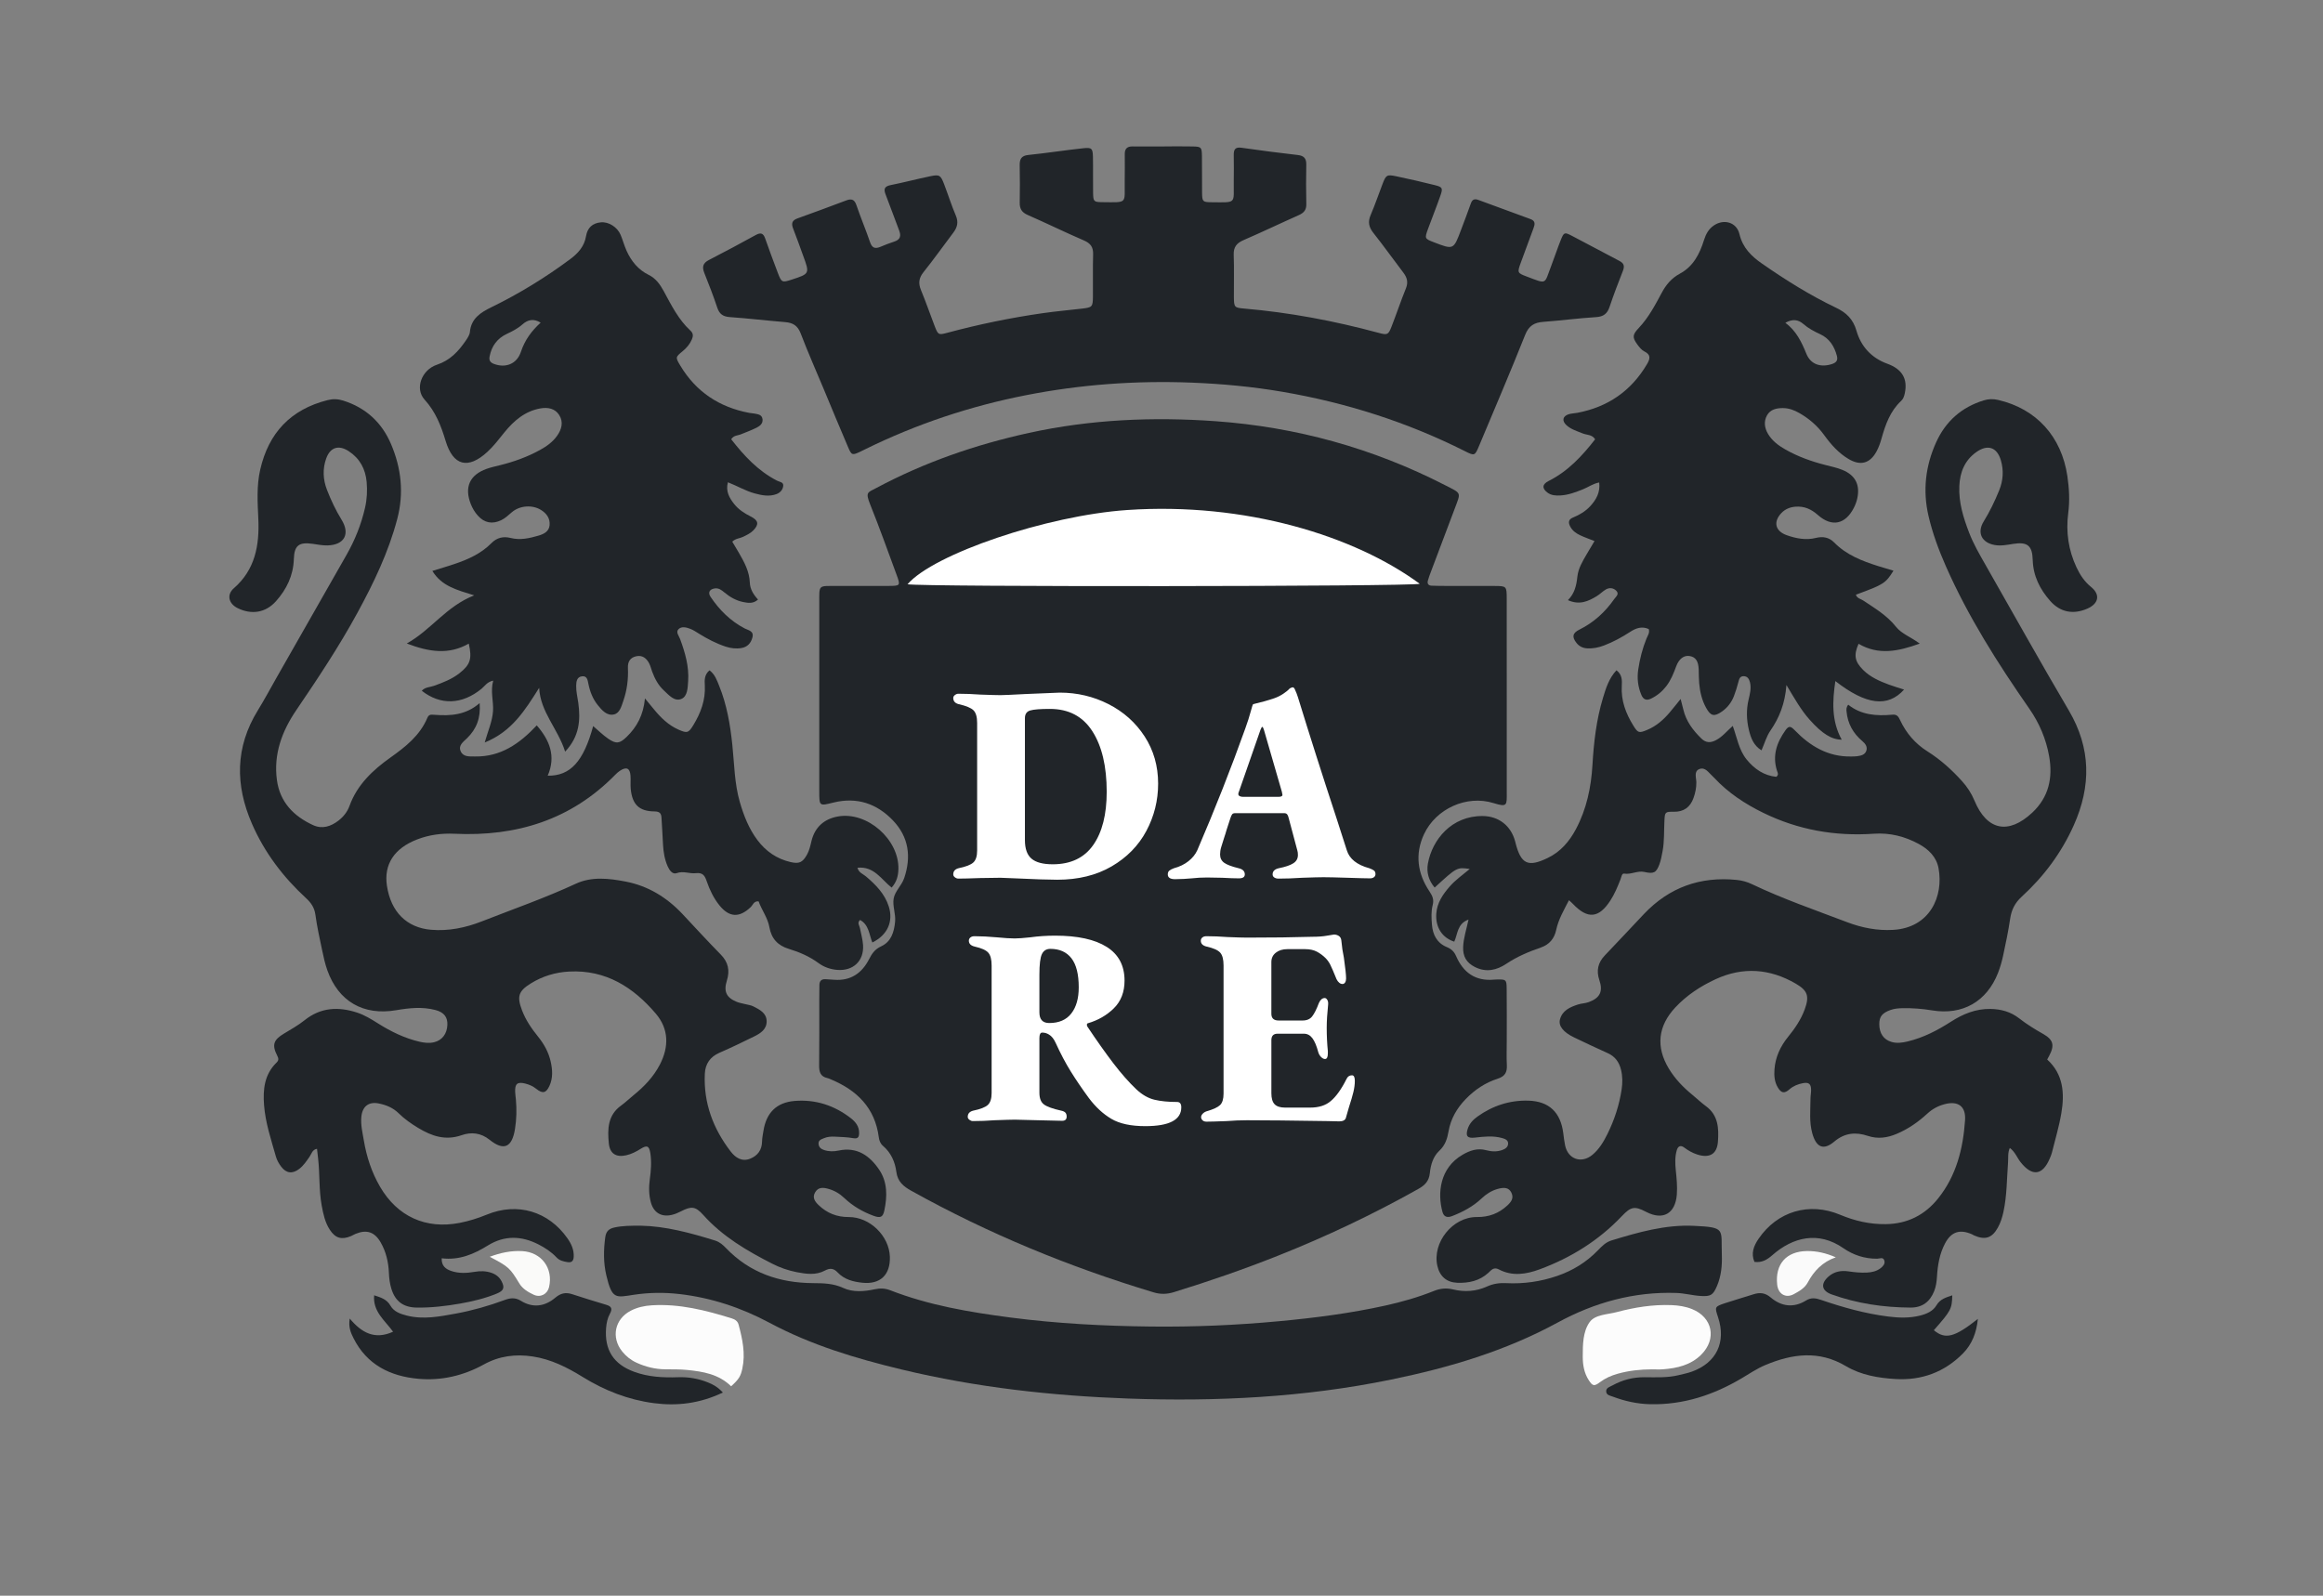 <?xml version="1.0" encoding="utf-8"?>
<!-- Generator: Adobe Illustrator 16.0.0, SVG Export Plug-In . SVG Version: 6.00 Build 0)  -->
<!DOCTYPE svg PUBLIC "-//W3C//DTD SVG 1.1//EN" "http://www.w3.org/Graphics/SVG/1.1/DTD/svg11.dtd">
<svg version="1.1" id="Layer_1" xmlns="http://www.w3.org/2000/svg" xmlns:xlink="http://www.w3.org/1999/xlink" x="0px" y="0px"
	 width="588.719px" height="404.488px" viewBox="0 0 588.719 404.488" enable-background="new 0 0 588.719 404.488"
	 xml:space="preserve">
<rect x="0" y="0" width="588.719" height="404.488" fill="#808080" stroke="none"/>
<g>
	<path fill-rule="evenodd" clip-rule="evenodd" fill="#212529" d="M207.626,176.501c0.001-7.83-0.006-15.659,0.004-23.489
		c0.007-4.968-0.372-4.447,4.631-4.476c4.28-0.025,8.561,0.008,12.841-0.01c3.101-0.013,3.144-0.047,2.108-2.864
		c-2.198-5.975-4.345-11.972-6.715-17.878c-1.235-3.079-0.542-2.944,1.504-4.039c12.236-6.543,25.207-11.031,38.741-14.001
		c15.633-3.432,31.469-4.107,47.339-2.971c20.416,1.463,39.852,6.831,58.111,16.197c4.302,2.206,4.071,1.702,2.453,6.037
		c-1.97,5.28-3.98,10.546-5.967,15.821c-0.294,0.781-0.599,1.562-0.815,2.366c-0.195,0.723,0.101,1.222,0.905,1.269
		c0.729,0.042,1.459,0.057,2.188,0.058c4.594,0.007,9.188-0.008,13.78,0.015c3.062,0.016,3.107,0.044,3.114,3.195
		c0.021,10.544,0.009,21.088,0.009,31.632c0,5.846-0.006,11.692,0.001,17.538c0.004,3.178,0.202,3.785-3.352,2.674
		c-6.819-2.131-14.612,1.437-17.616,7.88c-2.357,5.06-1.657,9.994,1.399,14.536c0.775,1.153,1.144,2.071,0.8,3.417
		c-0.417,1.626-0.324,3.326-0.191,4.988c0.203,2.562,1.278,4.653,3.764,5.678c1.146,0.472,1.86,1.137,2.357,2.285
		c1.804,4.166,4.88,6.399,9.581,5.969c0.312-0.028,0.625-0.048,0.938-0.049c2.132-0.009,2.269,0.058,2.297,2.303
		c0.054,4.384,0.02,8.769,0.021,13.153c0.001,2.088-0.084,4.18,0.025,6.262c0.095,1.817-0.482,2.855-2.336,3.446
		c-3.118,0.996-5.797,2.79-8.099,5.169c-2.244,2.321-3.789,4.991-4.34,8.163c-0.329,1.892-0.854,3.544-2.347,4.931
		c-1.584,1.472-2.186,3.604-2.398,5.669c-0.21,2.055-1.28,3.088-2.946,4.023c-11.484,6.449-23.357,12.069-35.595,16.932
		c-8.638,3.433-17.411,6.466-26.293,9.202c-1.768,0.545-3.379,0.604-5.177,0.063c-21.366-6.434-41.881-14.873-61.39-25.738
		c-2.02-1.125-3.481-2.311-3.807-4.838c-0.321-2.489-1.349-4.823-3.369-6.548c-0.664-0.566-0.96-1.314-1.073-2.188
		c-0.959-7.424-5.51-11.895-12.114-14.661c-0.289-0.121-0.574-0.273-0.876-0.335c-1.813-0.369-2.154-1.577-2.131-3.243
		c0.074-5.532,0.03-11.065,0.035-16.599c0.001-1.252,0.017-2.505,0.032-3.757c0.013-1.026,0.525-1.533,1.563-1.472
		c0.729,0.043,1.458,0.086,2.187,0.142c4.157,0.319,7.018-1.655,8.835-5.207c0.736-1.439,1.483-2.541,3.075-3.271
		c2.53-1.16,3.276-3.623,3.524-6.231c0.19-1.995-0.688-4.006-0.363-5.883c0.323-1.863,2.032-3.281,2.678-5.202
		c1.827-5.431,1.132-10.391-2.822-14.555c-4.097-4.314-9.184-6.039-15.107-4.572c-3.598,0.891-3.599,0.938-3.604-2.821
		C207.618,192.578,207.624,184.54,207.626,176.501z"/>
	<path fill-rule="evenodd" clip-rule="evenodd" fill="#212529" d="M121.556,178.226c0.309,3.794-0.812,6.584-3.184,8.893
		c-0.974,0.948-2.319,1.837-1.592,3.377c0.678,1.437,2.275,1.24,3.616,1.262c6.472,0.104,11.24-3.2,15.636-7.881
		c3.24,3.727,4.924,7.776,2.775,12.752c5.739,0.086,9.079-3.595,11.518-12.576c1.301,1.106,2.47,2.274,3.808,3.195
		c2.023,1.392,2.907,1.249,4.658-0.437c2.616-2.52,4.265-5.563,4.661-9.769c1.01,1.225,1.642,1.991,2.272,2.758
		c1.739,2.117,3.664,4.014,6.214,5.143c2.189,0.969,2.557,0.875,3.781-1.142c1.873-3.087,3.109-6.366,2.902-10.067
		c-0.075-1.328-0.142-2.691,1.188-3.816c1.39,1.029,1.887,2.543,2.452,3.938c1.937,4.781,2.797,9.818,3.332,14.919
		c0.51,4.872,0.525,9.804,1.911,14.565c0.998,3.431,2.281,6.713,4.445,9.601c2.148,2.866,4.927,4.779,8.429,5.586
		c2.151,0.496,3.017,0.091,4.115-1.838c0.629-1.104,0.875-2.332,1.175-3.55c0.872-3.528,3.257-5.572,6.719-6.182
		c7.394-1.302,15.488,5.837,15.299,13.344c-0.043,1.714-0.438,3.274-1.721,4.691c-2.604-2.045-4.427-5.471-8.658-5.028
		c0.333,1.269,1.426,1.573,2.15,2.19c2.492,2.122,4.764,4.4,5.788,7.622c1.206,3.793-0.32,7.258-4.163,9.128
		c-0.818-2.004-0.866-4.516-3.126-5.71c-0.786,0.767-0.141,1.403-0.021,2.048c0.267,1.434,0.695,2.854,0.792,4.298
		c0.271,4.051-2.512,6.657-6.596,6.309c-1.705-0.146-3.311-0.709-4.657-1.7c-2.311-1.701-4.871-2.81-7.577-3.629
		c-2.771-0.839-4.394-2.596-4.905-5.485c-0.423-2.395-1.951-4.351-2.737-6.551c-1.227-0.118-1.435,0.911-1.987,1.441
		c-2.878,2.766-5.458,2.658-7.962-0.459c-1.452-1.808-2.445-3.888-3.196-6.067c-0.475-1.379-0.935-2.281-2.806-2.062
		c-1.545,0.182-3.105-0.629-4.815-0.009c-1.063,0.385-1.845-0.744-2.286-1.744c-0.768-1.741-1.068-3.592-1.173-5.479
		c-0.126-2.29-0.233-4.582-0.389-6.87c-0.072-1.057-0.459-1.543-1.766-1.555c-3.89-0.034-5.619-1.737-6.022-5.627
		c-0.118-1.136,0.022-2.297-0.062-3.438c-0.141-1.919-1.04-2.323-2.681-1.237c-0.431,0.285-0.825,0.641-1.188,1.012
		c-11.193,11.439-25.046,15.688-40.692,14.954c-3.301-0.155-6.449,0.255-9.508,1.437c-5.823,2.25-8.473,6.326-7.662,11.738
		c0.994,6.628,5.004,10.634,11.176,11.163c4.471,0.383,8.769-0.52,12.872-2.126c7.963-3.119,16.042-5.938,23.818-9.545
		c4.031-1.871,8.402-1.365,12.624-0.551c5.716,1.102,10.469,4.026,14.438,8.257c3.215,3.426,6.383,6.897,9.677,10.245
		c1.911,1.942,2.34,4.063,1.55,6.587c-0.868,2.773-0.139,4.33,2.5,5.403c0.668,0.271,1.403,0.382,2.106,0.567
		c0.701,0.186,1.459,0.258,2.09,0.579c1.585,0.808,3.334,1.656,3.383,3.73c0.049,2.055-1.528,3.096-3.161,3.895
		c-2.905,1.422-5.813,2.847-8.781,4.127c-2.396,1.035-3.611,2.853-3.727,5.32c-0.348,7.407,2.104,13.943,6.576,19.745
		c1.188,1.541,2.832,2.636,4.922,1.795c1.889-0.759,2.966-2.199,3.005-4.344c0.017-0.933,0.216-1.864,0.367-2.791
		c0.733-4.504,3.291-7.119,7.878-7.5c5.302-0.44,10.114,1.129,14.313,4.416c1.173,0.919,2.063,2.079,2.04,3.703
		c-0.014,0.986-0.243,1.534-1.479,1.316c-1.533-0.27-3.11-0.309-4.671-0.385c-0.938-0.046-1.89,0.014-2.77,0.394
		c-0.65,0.28-1.448,0.486-1.359,1.458c0.076,0.831,0.609,1.271,1.363,1.526c1.224,0.415,2.453,0.417,3.706,0.148
		c4.667-0.999,7.887,1.277,10.305,4.867c2.111,3.135,2.047,6.733,1.305,10.284c-0.368,1.761-1.003,2.018-2.713,1.396
		c-2.775-1.009-5.299-2.483-7.445-4.52c-1.171-1.111-2.484-1.89-4.019-2.317c-1.262-0.353-2.525-0.512-3.34,0.827
		c-0.825,1.354-0.107,2.368,0.859,3.295c2.137,2.048,4.644,3.038,7.64,3.022c5.332-0.029,10.241,4.785,10.412,10.063
		c0.147,4.596-2.438,7.074-7.003,6.584c-2.301-0.247-4.537-0.812-6.221-2.595c-0.984-1.041-1.903-1.212-3.285-0.468
		c-2.214,1.192-4.68,0.854-7.054,0.396c-2.158-0.418-4.242-1.133-6.2-2.13c-6.436-3.279-12.625-6.902-17.527-12.376
		c-1.989-2.222-3.023-2.283-5.699-0.901c-0.733,0.379-1.521,0.706-2.323,0.887c-2.6,0.587-4.534-0.564-5.25-3.147
		c-0.536-1.934-0.551-3.911-0.278-5.904c0.298-2.176,0.47-4.376,0.141-6.556c-0.287-1.902-0.852-2.159-2.451-1.153
		c-1.163,0.732-2.357,1.348-3.693,1.646c-2.55,0.568-4.13-0.42-4.387-3.041c-0.353-3.594-0.282-7.135,3.119-9.574
		c1.098-0.788,2.071-1.747,3.124-2.599c2.705-2.187,5.078-4.662,6.692-7.777c2.335-4.504,2.289-9.023-1.014-12.906
		c-5.697-6.697-12.662-11.158-21.932-10.684c-3.506,0.179-6.78,1.162-9.766,3.02c-3.125,1.943-3.554,3.287-2.224,6.798
		c0.936,2.469,2.403,4.626,4.052,6.66c1.536,1.896,2.69,3.983,3.223,6.368c0.461,2.064,0.595,4.153-0.323,6.142
		c-0.84,1.818-1.71,2.047-3.33,0.752c-0.855-0.685-1.787-1.091-2.787-1.342c-2.03-0.509-2.666,0.058-2.568,2.164
		c0.029,0.625,0.126,1.247,0.183,1.87c0.229,2.507,0.168,5.006-0.23,7.494c-0.749,4.672-2.831,5.62-6.445,2.712
		c-2.234-1.798-4.692-1.988-7.08-1.154c-4.103,1.434-7.571,0.229-10.986-1.83c-1.793-1.08-3.506-2.285-5-3.753
		c-1.406-1.381-3.139-2.078-4.984-2.456c-2.621-0.536-4.207,0.761-4.446,3.45c-0.179,2.008,0.305,3.949,0.632,5.9
		c0.695,4.149,1.987,8.104,4.114,11.756c4.4,7.554,11.611,10.835,20.186,9.158c2.356-0.46,4.634-1.175,6.87-2.094
		c7.767-3.192,15.661-0.826,20.454,6.033c0.975,1.396,1.659,2.897,1.57,4.651c-0.051,0.997-0.462,1.548-1.587,1.358
		c-1.041-0.176-2-0.373-2.788-1.213c-1.296-1.379-2.882-2.419-4.558-3.276c-4.306-2.202-8.612-2.331-12.815,0.266
		c-3.527,2.179-7.202,3.793-11.716,3.253c-0.056,1.924,0.992,2.72,2.422,3.211c1.934,0.664,3.921,0.563,5.885,0.226
		c1.478-0.253,2.899-0.242,4.32,0.25c1.138,0.394,2.019,1.096,2.567,2.163c0.824,1.604,0.539,2.37-1.213,3.089
		c-3.006,1.232-6.146,1.991-9.341,2.547c-3.605,0.628-7.229,1.053-10.893,1.011c-3.438-0.04-5.493-1.542-6.493-4.774
		c-0.401-1.298-0.568-2.636-0.624-4.007c-0.113-2.741-0.722-5.393-2.109-7.783c-1.536-2.646-3.544-3.273-6.355-2.124
		c-0.385,0.157-0.737,0.394-1.121,0.556c-2.381,1.003-3.965,0.57-5.372-1.57c-1.228-1.869-1.681-4.014-2.079-6.185
		c-0.718-3.925-0.456-7.916-0.9-11.856c-0.093-0.824-0.187-1.648-0.284-2.509c-1.213,0.209-1.377,1.275-1.881,1.997
		c-0.779,1.116-1.525,2.259-2.615,3.096c-1.729,1.328-3.306,1.15-4.602-0.588c-0.553-0.741-1.051-1.598-1.301-2.479
		c-1.226-4.31-2.672-8.582-3.02-13.085c-0.305-3.944,0.07-7.757,3.117-10.748c0.613-0.603,0.629-1.007,0.202-1.839
		c-1.39-2.707-0.888-3.99,1.707-5.547c1.788-1.073,3.627-2.107,5.249-3.403c4.092-3.271,8.553-3.482,13.296-1.932
		c1.899,0.621,3.59,1.66,5.271,2.722c3.281,2.072,6.734,3.768,10.545,4.659c1.239,0.289,2.477,0.432,3.716,0.131
		c2.029-0.493,3.253-2.126,3.352-4.379c0.085-1.931-0.8-3.201-3.026-3.785c-3.292-0.865-6.624-0.525-9.936,0.045
		c-8.308,1.431-14.65-2.219-17.463-10.129c-0.591-1.663-0.963-3.412-1.328-5.145c-0.624-2.96-1.286-5.922-1.69-8.916
		c-0.244-1.803-1.087-3.026-2.368-4.205c-5.825-5.365-10.534-11.571-13.712-18.86c-4.281-9.818-4.26-19.422,1.486-28.75
		c1.696-2.753,3.22-5.613,4.821-8.424c5.891-10.337,11.786-20.672,17.671-31.012c2.129-3.74,3.709-7.695,4.674-11.9
		c0.497-2.167,0.61-4.353,0.417-6.538c-0.292-3.292-1.733-5.989-4.557-7.831c-2.52-1.643-4.661-1.014-5.689,1.835
		c-0.95,2.632-0.829,5.351,0.185,7.963c1.02,2.627,2.216,5.171,3.701,7.583c2.23,3.621,0.718,6.391-3.556,6.512
		c-1.238,0.035-2.489-0.222-3.726-0.399c-3.514-0.504-4.698,0.375-4.811,3.861c-0.136,4.178-1.845,7.685-4.548,10.705
		c-2.616,2.924-6.196,3.461-9.702,1.728c-2.285-1.13-2.83-3.406-0.957-5.036c5.428-4.722,6.504-10.935,6.205-17.596
		c-0.188-4.181-0.465-8.338,0.479-12.467c2.129-9.321,7.72-15.257,17.058-17.623c1.389-0.352,2.658-0.299,3.979,0.119
		c5.726,1.813,9.771,5.531,12.108,11.006c2.614,6.121,3.303,12.446,1.589,18.975c-2.218,8.449-5.97,16.238-10.124,23.858
		c-4.652,8.534-10.022,16.615-15.483,24.647c-3.605,5.302-5.781,11.126-4.896,17.69c0.755,5.599,4.236,9.164,9.164,11.434
		c2.324,1.07,4.502,0.345,6.438-1.145c1.265-0.974,2.26-2.245,2.793-3.719c1.942-5.375,5.91-9.089,10.345-12.244
		c3.892-2.769,7.52-5.611,9.417-10.15c0.229-0.549,0.621-0.791,1.21-0.732c0.208,0.021,0.417,0.015,0.625,0.031
		C114.193,181.507,118.091,181.255,121.556,178.226z"/>
	<path fill-rule="evenodd" clip-rule="evenodd" fill="#212529" d="M468.398,178.63c3.261,2.617,7.155,2.907,11.16,2.536
		c1.163-0.107,1.531,0.401,1.994,1.393c1.53,3.274,3.829,5.958,6.912,7.9c3.298,2.077,6.158,4.656,8.758,7.534
		c1.332,1.474,2.395,3.096,3.176,4.975c3.148,7.568,8.605,8.658,14.623,3.042c4.227-3.946,5.26-8.869,4.29-14.327
		c-0.774-4.366-2.479-8.38-5.025-12.041c-7.997-11.499-15.498-23.291-21.163-36.156c-1.812-4.113-3.361-8.315-4.382-12.704
		c-1.496-6.442-0.771-12.67,1.93-18.648c2.404-5.321,6.432-8.905,12.057-10.639c1.225-0.378,2.391-0.41,3.673-0.112
		c9.656,2.246,16.063,9.258,17.539,19.341c0.455,3.106,0.623,6.199,0.212,9.354c-0.619,4.748,0.046,9.372,2.1,13.744
		c0.891,1.898,1.987,3.58,3.683,4.962c2.423,1.975,1.934,4.245-0.96,5.506c-3.52,1.535-6.825,0.941-9.385-1.953
		c-2.611-2.951-4.327-6.341-4.439-10.419c-0.101-3.63-1.362-4.619-4.952-4.047c-1.547,0.246-3.082,0.563-4.662,0.289
		c-3.308-0.575-4.579-3.11-2.807-5.98c1.545-2.503,2.801-5.124,3.907-7.831c1.021-2.5,1.205-5.079,0.444-7.664
		c-0.984-3.341-3.354-4.111-6.198-2.102c-2.979,2.104-4.173,5.123-4.329,8.623c-0.186,4.159,1.022,8.046,2.497,11.863
		c1.096,2.833,2.614,5.455,4.114,8.084c7.033,12.329,13.941,24.732,21.146,36.959c5.632,9.559,5.671,19.184,1.258,29.062
		c-3.109,6.958-7.575,12.982-13.185,18.106c-1.742,1.591-2.617,3.344-2.95,5.614c-0.453,3.094-1.099,6.164-1.755,9.224
		c-0.326,1.523-0.751,3.046-1.317,4.496c-2.842,7.265-8.971,10.781-16.684,9.512c-2.489-0.409-4.97-0.609-7.479-0.561
		c-1.044,0.02-2.079,0.097-3.083,0.457c-2.107,0.757-2.853,1.67-2.849,3.587c0.004,2.339,1.096,3.933,3.118,4.517
		c1.348,0.389,2.68,0.2,4.019-0.117c4.018-0.95,7.606-2.819,11.051-5.034c3.034-1.95,6.283-3.279,9.979-3.22
		c2.685,0.044,5.142,0.712,7.292,2.395c1.895,1.481,3.938,2.741,6.032,3.923c2.633,1.485,2.999,2.89,1.546,5.605
		c-0.142,0.266-0.287,0.53-0.486,0.896c4.113,3.74,4.433,8.575,3.592,13.578c-0.569,3.385-1.567,6.697-2.394,10.038
		c-0.124,0.503-0.338,0.987-0.541,1.468c-1.824,4.314-4.452,4.646-7.381,0.96c-0.898-1.13-1.364-2.58-2.746-3.629
		c-0.561,1.249-0.36,2.493-0.45,3.675c-0.314,4.159-0.273,8.349-1.15,12.458c-0.308,1.439-0.734,2.836-1.459,4.115
		c-1.481,2.616-3.208,3.156-6.002,1.93c-0.19-0.083-0.36-0.215-0.551-0.297c-3.069-1.329-5.229-0.642-6.795,2.309
		c-1.395,2.627-1.879,5.517-2.055,8.452c-0.076,1.264-0.241,2.491-0.713,3.668c-1.083,2.701-3.013,4.178-5.988,4.161
		c-6.838-0.039-13.522-1.019-19.976-3.331c-2.594-0.93-2.888-2.714-0.784-4.558c1.434-1.257,3.19-1.56,4.997-1.295
		c1.559,0.229,3.108,0.387,4.677,0.312c1.267-0.061,2.498-0.326,3.521-1.129c0.579-0.454,1.14-1.051,0.947-1.85
		c-0.263-1.083-1.191-0.546-1.825-0.539c-3.146,0.032-6.059-0.918-8.554-2.656c-6.372-4.437-12.837-2.806-18.024,1.756
		c-1.344,1.182-2.656,1.947-4.538,1.707c-0.926-2.147-0.178-4.056,1.024-5.824c4.754-7.001,12.851-9.414,20.692-6.124
		c3.711,1.557,7.516,2.429,11.555,2.379c5.492-0.068,9.917-2.31,13.295-6.534c4.618-5.773,6.325-12.642,6.812-19.825
		c0.24-3.553-1.8-4.958-5.203-4.045c-1.638,0.439-3.075,1.202-4.344,2.372c-2.314,2.135-4.885,3.933-7.803,5.154
		c-2.359,0.988-4.725,1.356-7.304,0.497c-2.992-0.997-5.809-0.813-8.481,1.448c-2.755,2.33-4.599,1.475-5.591-2.128
		c-0.792-2.876-0.458-5.808-0.443-8.723c0.004-0.729,0.152-1.456,0.153-2.185c0.002-1.569-0.56-2.073-2.14-1.754
		c-1.215,0.246-2.349,0.675-3.352,1.557c-1.308,1.148-2.1,0.938-2.96-0.511c-0.835-1.405-0.947-2.978-0.831-4.552
		c0.231-3.122,1.494-5.842,3.451-8.248c1.723-2.118,3.255-4.359,4.2-6.933c1.223-3.327,0.805-4.771-2.222-6.534
		c-6.566-3.83-13.409-4.354-20.369-1.135c-3.811,1.763-7.299,4.052-10.195,7.152c-4.39,4.697-4.968,9.975-1.655,15.474
		c1.58,2.624,3.672,4.797,6.04,6.721c1.132,0.921,2.178,1.954,3.357,2.808c3.162,2.29,3.305,5.641,3.065,8.997
		c-0.229,3.201-2.149,4.278-5.275,3.263c-1.196-0.39-2.277-1.007-3.292-1.77c-0.906-0.681-1.57-0.319-1.866,0.703
		c-0.474,1.633-0.425,3.308-0.257,4.976c0.21,2.08,0.434,4.16,0.272,6.251c-0.375,4.859-3.529,6.625-7.793,4.385
		c-2.917-1.532-3.86-1.324-6.158,1.099c-5.85,6.168-12.895,10.549-20.821,13.476c-3.369,1.243-6.92,1.835-10.334,0.017
		c-1.336-0.711-1.966,0.244-2.676,0.886c-2.25,2.031-4.944,2.607-7.833,2.505c-2.728-0.098-4.47-1.627-5.069-4.264
		c-1.351-5.936,3.87-12.467,10.034-12.403c2.998,0.031,5.518-0.911,7.684-2.921c0.964-0.895,1.731-1.861,1.027-3.279
		c-0.588-1.183-1.65-1.461-3.563-0.897c-1.529,0.451-2.816,1.285-3.984,2.387c-2.154,2.032-4.726,3.41-7.478,4.473
		c-1.189,0.459-2.076,0.227-2.43-1.06c-1.289-4.691-0.73-11.115,5.1-14.498c1.858-1.078,3.776-1.741,5.97-1.15
		c1.325,0.356,2.673,0.437,4.014-0.022c0.858-0.293,1.572-0.782,1.553-1.727c-0.018-0.867-0.866-1.144-1.549-1.334
		c-2.262-0.632-4.556-0.371-6.843-0.109c-1.929,0.222-2.43-0.351-1.865-2.169c0.421-1.356,1.352-2.349,2.471-3.151
		c3.854-2.768,8.187-4.181,12.913-4.048c5.271,0.148,8.192,2.996,8.851,8.255c0.129,1.036,0.252,2.077,0.466,3.097
		c0.735,3.504,4.133,4.679,6.904,2.394c1.732-1.429,2.85-3.334,3.824-5.297c1.773-3.572,3.001-7.34,3.596-11.292
		c0.25-1.659,0.252-3.318-0.152-4.976c-0.476-1.95-1.5-3.382-3.376-4.225c-2.854-1.283-5.685-2.623-8.507-3.977
		c-2.684-1.287-4.027-2.889-3.599-4.548c0.595-2.295,2.56-3.152,4.581-3.807c0.885-0.285,1.866-0.288,2.732-0.61
		c2.85-1.058,3.646-2.696,2.678-5.559c-0.82-2.425-0.362-4.458,1.419-6.307c3.332-3.459,6.584-6.994,9.892-10.477
		c6.404-6.743,14.257-9.55,23.488-8.625c1.373,0.138,2.638,0.491,3.887,1.086c7.828,3.734,16.025,6.557,24.118,9.633
		c3.729,1.417,7.615,2.181,11.655,1.945c9.333-0.543,12.815-8.526,11.495-15.641c-0.525-2.831-2.51-4.781-4.984-6.128
		c-3.553-1.932-7.34-2.887-11.432-2.604c-9.778,0.677-19.138-0.965-27.976-5.284c-4.628-2.262-8.89-5.056-12.427-8.856
		c-0.143-0.152-0.29-0.302-0.445-0.44c-0.987-0.88-1.861-2.401-3.354-1.809c-1.44,0.573-0.772,2.186-0.761,3.356
		c0.015,1.391-0.262,2.711-0.72,3.983c-0.827,2.301-2.427,3.514-4.983,3.483c-2.194-0.026-2.264,0.065-2.381,2.177
		c-0.144,2.604,0.014,5.227-0.473,7.808c-0.212,1.124-0.406,2.272-0.803,3.338c-0.798,2.147-1.45,2.467-3.793,1.936
		c-1.768-0.4-3.376,0.714-5.159,0.412c-0.575-0.098-0.704,0.93-0.919,1.482c-0.722,1.851-1.478,3.681-2.564,5.354
		c-2.931,4.513-5.765,4.761-9.494,0.842c-0.281-0.296-0.597-0.56-0.992-0.927c-1.288,2.506-2.665,4.836-3.238,7.526
		c-0.473,2.215-1.733,3.717-3.92,4.473c-3.055,1.056-5.998,2.291-8.73,4.122c-2.393,1.604-5.096,2.27-7.992,0.787
		c-2.139-1.095-3.022-2.693-2.941-5.027c0.08-2.295,0.836-4.462,1.362-6.976c-2.899,1.043-2.714,3.69-3.617,5.598
		c-3.093-0.991-4.81-3.706-4.549-7.142c0.209-2.751,1.683-4.879,3.428-6.875c1.424-1.63,3.216-2.87,5.051-4.41
		c-3.249-0.465-3.249-0.465-8.896,4.717c-1.517-1.794-2.111-3.876-1.711-6.091c1.089-6.011,5.965-12.119,13.898-12.043
		c4.068,0.039,7.162,2.476,8.206,6.413c0.026,0.101,0.051,0.202,0.077,0.304c1.388,5.496,3.17,6.348,8.236,3.885
		c3.231-1.569,5.442-4.173,7.095-7.277c2.7-5.073,3.852-10.569,4.187-16.247c0.339-5.748,0.983-11.444,2.654-16.971
		c0.748-2.474,1.506-4.982,3.429-7.054c1.452,1.085,1.438,2.533,1.352,3.977c-0.221,3.706,1.028,6.981,2.931,10.054
		c1.174,1.897,1.438,1.948,3.556,1.059c2.269-0.952,4.063-2.529,5.634-4.379c0.873-1.028,1.705-2.091,2.795-3.431
		c0.265,1.037,0.488,1.856,0.684,2.682c0.701,2.958,2.438,5.255,4.567,7.336c1.167,1.141,2.337,1.125,3.69,0.422
		c1.608-0.835,2.718-2.244,4.267-3.621c1.09,2.981,1.544,6.096,3.528,8.527c1.99,2.438,4.418,4.073,7.511,4.381
		c0.685-0.559,0.336-1.038,0.185-1.508c-1.234-3.839-0.096-7.167,2.138-10.3c0.849-1.19,1.323-1.055,2.326-0.017
		c3.888,4.022,8.443,6.779,14.294,6.67c0.521-0.01,1.049,0.004,1.563-0.073c0.94-0.141,1.934-0.331,2.298-1.356
		c0.37-1.04-0.273-1.855-0.985-2.456c-2.354-1.984-3.737-4.451-4.019-7.522C467.915,179.833,467.873,179.306,468.398,178.63z"/>
	<path fill-rule="evenodd" clip-rule="evenodd" fill="#212529" d="M295.086,37.113c2.401,0,4.805-0.044,7.205,0.013
		c2.132,0.051,2.274,0.186,2.315,2.378c0.06,3.131-0.016,6.265,0.033,9.397c0.035,2.178,0.16,2.347,2.326,2.363
		c6.611,0.048,5.626,0.485,5.706-5.332c0.03-2.192,0.034-4.386-0.003-6.578c-0.023-1.392,0.309-2.143,1.976-1.9
		c4.748,0.689,9.51,1.288,14.275,1.842c1.547,0.18,2.16,0.876,2.132,2.422c-0.061,3.34-0.075,6.683,0.008,10.022
		c0.038,1.502-0.645,2.234-1.933,2.806c-4.675,2.076-9.286,4.298-13.981,6.324c-1.772,0.765-2.563,1.782-2.487,3.768
		c0.137,3.545,0.01,7.099,0.045,10.648c0.025,2.572,0.124,2.719,2.548,2.927c11.574,0.992,22.936,3.132,34.141,6.165
		c2.219,0.601,2.457,0.494,3.275-1.609c1.251-3.209,2.339-6.484,3.636-9.673c0.643-1.581,0.277-2.777-0.688-4.038
		c-2.538-3.314-4.951-6.727-7.547-9.995c-1.174-1.477-1.456-2.813-0.699-4.571c1.114-2.586,2.007-5.266,3.022-7.896
		c0.867-2.247,1.07-2.406,3.479-1.907c3.269,0.677,6.521,1.437,9.762,2.242c1.915,0.477,2.074,0.745,1.432,2.598
		c-0.99,2.859-2.134,5.666-3.168,8.51c-0.886,2.432-0.846,2.469,1.529,3.386c4.941,1.907,4.943,1.908,6.831-3.11
		c0.846-2.247,1.706-4.49,2.504-6.754c0.361-1.025,0.943-1.234,1.919-0.872c4.402,1.636,8.813,3.249,13.225,4.859
		c1.242,0.453,1.107,1.299,0.741,2.277c-1.098,2.933-2.187,5.869-3.25,8.814c-0.889,2.462-0.869,2.558,1.483,3.444
		c5.346,2.015,4.404,2.065,6.278-2.771c0.829-2.141,1.527-4.334,2.387-6.463c0.791-1.96,0.954-2.036,2.698-1.134
		c4.081,2.109,8.109,4.317,12.186,6.435c1.188,0.617,1.316,1.368,0.852,2.549c-1.188,3.01-2.339,6.038-3.372,9.104
		c-0.577,1.713-1.523,2.466-3.392,2.583c-4.476,0.282-8.932,0.867-13.405,1.202c-2.292,0.171-3.666,0.979-4.595,3.313
		c-3.741,9.407-7.737,18.712-11.645,28.053c-1.091,2.606-1.145,2.654-3.575,1.43c-14.659-7.383-30.13-12.303-46.277-15.067
		c-7.613-1.304-15.295-2.024-23.035-2.326c-14.152-0.551-28.153,0.469-42.038,3.2c-14.109,2.775-27.639,7.285-40.551,13.628
		c-0.469,0.23-0.931,0.473-1.405,0.691c-1.99,0.917-2.161,0.923-3.032-1.098c-2.106-4.889-4.124-9.815-6.177-14.728
		c-1.973-4.719-4.045-9.401-5.869-14.177c-0.755-1.978-1.982-2.699-3.94-2.858c-4.68-0.382-9.346-0.939-14.029-1.272
		c-1.709-0.122-2.624-0.76-3.167-2.391c-0.989-2.969-2.122-5.894-3.286-8.8c-0.613-1.53-0.357-2.502,1.185-3.291
		c3.996-2.043,7.946-4.179,11.882-6.336c1.219-0.668,1.885-0.458,2.35,0.865c1.039,2.954,2.125,5.891,3.241,8.816
		c0.905,2.372,1.077,2.426,3.424,1.664c4.654-1.512,4.653-1.512,2.954-6.128c-0.83-2.253-1.605-4.528-2.495-6.758
		c-0.523-1.309-0.38-2.136,1.073-2.655c4.129-1.474,8.237-3.006,12.341-4.551c1.314-0.495,2.092-0.302,2.595,1.182
		c1.073,3.161,2.386,6.241,3.46,9.401c0.5,1.473,1.271,1.73,2.587,1.186c1.157-0.479,2.322-0.952,3.515-1.329
		c1.583-0.5,1.809-1.448,1.247-2.891c-1.174-3.016-2.233-6.076-3.418-9.087c-0.565-1.438-0.206-2.055,1.327-2.361
		c3.376-0.674,6.709-1.56,10.083-2.253c2.262-0.465,2.551-0.253,3.436,2.057c1.008,2.632,1.848,5.333,2.955,7.921
		c0.718,1.68,0.39,2.991-0.638,4.345c-2.523,3.325-4.931,6.742-7.541,9.996c-1.209,1.507-1.356,2.852-0.637,4.586
		c1.241,2.986,2.282,6.055,3.449,9.073c0.869,2.248,0.963,2.327,3.192,1.728c7.97-2.143,16.038-3.806,24.204-4.977
		c3.302-0.474,6.63-0.768,9.945-1.155c2.61-0.306,2.749-0.426,2.778-3.093c0.04-3.549-0.064-7.102,0.046-10.649
		c0.057-1.842-0.637-2.809-2.334-3.54c-4.792-2.065-9.48-4.372-14.261-6.463c-1.479-0.647-2.032-1.568-2.004-3.111
		c0.055-3.132,0.053-6.266-0.006-9.397c-0.03-1.579,0.343-2.505,2.177-2.694c4.668-0.48,9.31-1.212,13.977-1.71
		c2.111-0.225,2.36,0.072,2.406,2.193c0.065,3.027-0.016,6.057,0.039,9.084c0.04,2.214,0.16,2.378,2.3,2.396
		c6.61,0.057,5.633,0.467,5.714-5.329c0.032-2.297,0.031-4.594,0.015-6.891c-0.009-1.3,0.597-1.912,1.892-1.906
		c2.715,0.012,5.429,0.004,8.144,0.004C295.086,37.127,295.086,37.12,295.086,37.113z"/>
	<path fill-rule="evenodd" clip-rule="evenodd" fill="#212529" d="M162.484,310.704c6.12,0.112,12.46,1.8,18.754,3.764
		c1.169,0.365,1.984,1.107,2.781,1.937c6.013,6.254,13.54,8.796,22.022,8.853c2.621,0.018,5.131,0.059,7.615,1.203
		c2.536,1.169,5.324,0.927,8.007,0.358c1.38-0.292,2.615-0.271,3.957,0.251c9.805,3.814,20.091,5.554,30.456,6.904
		c11.815,1.541,23.707,2.155,35.6,2.29c10.848,0.124,21.696-0.341,32.52-1.355c9.053-0.849,18.04-2.001,26.92-3.968
		c4.188-0.928,8.299-2.099,12.277-3.697c1.605-0.645,3.147-0.804,4.873-0.385c2.906,0.707,5.843,0.505,8.585-0.741
		c1.583-0.72,3.157-0.939,4.858-0.854c4.425,0.226,8.74-0.389,12.939-1.831c3.92-1.348,7.355-3.451,10.252-6.428
		c1.019-1.047,2.014-2.112,3.49-2.564c6.803-2.081,13.642-4.039,20.854-3.707c8.244,0.38,6.884,0.818,7.121,7.292
		c0.101,2.726-0.143,5.434-1.239,7.986c-0.983,2.288-1.58,2.65-4.065,2.506c-2.085-0.121-4.104-0.693-6.209-0.766
		c-10.736-0.37-20.767,2.417-30.047,7.476c-13.282,7.241-27.522,11.452-42.195,14.468c-22.011,4.525-44.294,5.623-66.687,4.82
		c-19.335-0.694-38.511-2.816-57.362-7.349c-11.595-2.787-22.964-6.192-33.561-11.865c-7.141-3.822-14.756-6.352-22.847-7.278
		c-3.854-0.441-7.7-0.39-11.549,0.192c-4.55,0.688-5.492,1.238-6.945-4.943c-0.747-3.176-0.708-6.396-0.266-9.647
		c0.212-1.557,0.986-2.177,2.324-2.471C157.774,310.701,159.862,310.695,162.484,310.704z"/>
	<path fill-rule="evenodd" clip-rule="evenodd" fill="#212529" d="M183.196,352.993c-5.866,2.786-11.569,3.46-17.473,2.692
		c-6.518-0.848-12.498-3.207-18.07-6.651c-3.928-2.429-8-4.481-12.647-5.184c-4.366-0.66-8.468-0.137-12.398,2.031
		c-5.144,2.838-10.747,4.157-16.584,3.629c-7.124-0.645-13.055-3.554-16.434-10.298c-0.687-1.37-1.331-2.831-0.954-4.971
		c2.995,3.575,6.296,5.454,10.985,3.337c-2.052-2.858-5.177-5.092-4.796-9.236c1.734,0.569,3.204,0.997,4.135,2.638
		c0.861,1.517,2.511,2.095,4.177,2.512c4.189,1.049,8.305,0.235,12.4-0.517c4.209-0.772,8.328-1.952,12.346-3.436
		c1.45-0.534,2.698-0.685,4.132,0.203c3.025,1.871,6.062,1.451,8.693-0.771c1.378-1.164,2.648-1.448,4.283-0.915
		c2.875,0.937,5.762,1.839,8.661,2.695c1.349,0.399,1.603,1.027,0.917,2.275c-0.602,1.094-0.866,2.332-0.965,3.602
		c-0.436,5.563,1.877,9.188,7.124,11.109c3.598,1.317,7.341,1.506,11.111,1.372c2.653-0.095,5.193,0.352,7.641,1.344
		C180.726,350.959,181.904,351.583,183.196,352.993z"/>
	<path fill-rule="evenodd" clip-rule="evenodd" fill="#212529" d="M494.766,328.352c-0.096,3.483-0.306,3.875-4.671,8.841
		c2.884,2.405,5.236,1.833,11.161-2.869c-0.358,3.537-1.494,6.453-3.83,8.803c-4.682,4.71-10.416,6.825-17.015,6.441
		c-4.405-0.257-8.785-1.004-12.62-3.28c-6.815-4.046-13.57-3.127-20.404-0.262c-2.126,0.892-4.028,2.188-6.002,3.359
		c-7.14,4.231-14.773,6.755-23.171,6.568c-3.271-0.073-6.414-0.771-9.463-1.916c-0.657-0.247-1.572-0.367-1.683-1.196
		c-0.141-1.059,0.91-1.286,1.598-1.664c2.512-1.385,5.209-2.084,8.092-2.068c2.918,0.017,5.849,0.174,8.722-0.536
		c1.112-0.274,2.246-0.498,3.319-0.888c6.218-2.256,8.702-7.465,6.612-13.774c-0.876-2.643-0.89-2.683,1.81-3.588
		c2.373-0.796,4.788-1.465,7.17-2.234c1.604-0.519,2.95-0.39,4.332,0.785c2.744,2.335,5.848,2.721,8.973,0.793
		c1.354-0.835,2.508-0.602,3.843-0.145c5.535,1.895,11.155,3.469,16.979,4.205c2.707,0.342,5.401,0.431,8.084-0.24
		c1.677-0.42,3.281-1.126,4.146-2.593C491.711,329.26,493.189,328.897,494.766,328.352z"/>
	<path fill-rule="evenodd" clip-rule="evenodd" fill="#FCFCFC" d="M418.623,347.116c-2.93,0.011-5.82,0.314-8.649,1.113
		c-1.617,0.456-3.127,1.106-4.484,2.129c-1.463,1.102-1.863,1.028-2.846-0.492c-1.169-1.808-1.528-3.839-1.527-5.965
		c0.001-3.05,0.028-6.344,1.738-8.75c1.383-1.947,4.468-1.913,6.861-2.548c4.546-1.206,9.159-1.955,13.893-1.771
		c1.787,0.07,3.529,0.335,5.186,0.998c5.23,2.094,6.348,7.586,2.341,11.567c-2.674,2.657-6.104,3.433-9.7,3.707
		C420.502,347.176,419.56,347.116,418.623,347.116z"/>
	<path fill-rule="evenodd" clip-rule="evenodd" fill="#FCFCFC" d="M185.29,351.405c-3.19-3.105-7.113-3.718-11.073-4.131
		c-1.859-0.194-3.745-0.146-5.62-0.167c-2.541-0.028-4.94-0.618-7.247-1.665c-1.458-0.661-2.678-1.631-3.666-2.857
		c-2.858-3.548-1.897-8.207,2.137-10.319c1.677-0.878,3.508-1.275,5.407-1.389c6.996-0.419,13.641,1.265,20.228,3.322
		c0.84,0.263,1.491,0.691,1.735,1.606c0.973,3.643,1.762,7.299,0.946,11.093C187.708,348.897,187.27,349.597,185.29,351.405z"/>
	<path fill-rule="evenodd" clip-rule="evenodd" fill="#FAFAF9" d="M124.11,318.578c2.722-1.016,5.423-1.597,8.251-1.436
		c4.881,0.277,7.904,4.367,6.784,9.146c-0.409,1.742-2.168,2.718-3.883,1.913c-1.389-0.651-2.801-1.466-3.633-2.84
		C129.225,321.391,128.932,321.115,124.11,318.578z"/>
	<path fill-rule="evenodd" clip-rule="evenodd" fill="#FAFAFA" d="M465.244,318.715c-3.339,1.159-5.522,3.422-7.099,6.369
		c-0.778,1.455-2.197,2.238-3.542,2.971c-2.054,1.117-3.964-0.055-4.214-2.404c-0.555-5.2,2.303-8.438,7.495-8.527
		C460.422,317.081,462.83,317.664,465.244,318.715z"/>
	<path fill-rule="evenodd" clip-rule="evenodd" fill="#FFFFFF" d="M230,148.101c6.59-7.664,35.247-17.428,55.701-18.82
		c29.847-2.031,57.561,6.522,74.105,18.706C357.679,148.694,233.084,148.804,230,148.101z"/>
	<path fill-rule="evenodd" clip-rule="evenodd" fill="#212529" d="M196.949,121.854c-4.856-2.484-8.403-6.354-11.639-10.507
		c0.679-1.049,1.625-0.912,2.373-1.22c1.349-0.554,2.727-1.052,4.029-1.702c0.834-0.416,1.668-1.036,1.539-2.148
		c-0.142-1.217-1.206-1.276-2.121-1.454c-0.409-0.08-0.833-0.083-1.242-0.161c-7.592-1.435-13.502-5.333-17.492-12.009
		c-1.249-2.089-1.233-2.115,0.642-3.658c0.986-0.811,1.779-1.758,2.29-2.931c0.357-0.82,0.423-1.542-0.349-2.252
		c-3.057-2.813-4.857-6.496-6.8-10.068c-0.917-1.685-2-3.19-3.765-4.055c-2.666-1.306-4.411-3.464-5.607-6.091
		c-0.603-1.324-0.967-2.755-1.537-4.096c-0.829-1.952-3.037-3.33-4.983-3.146c-2.142,0.203-3.417,1.378-3.771,3.526
		c-0.42,2.543-1.992,4.302-3.971,5.776c-6.292,4.688-12.949,8.771-20.003,12.215c-2.673,1.305-5.14,2.821-5.454,6.272
		c-0.071,0.773-0.608,1.554-1.072,2.233c-1.845,2.7-3.954,4.968-7.272,6.07c-3.916,1.301-5.666,6.081-3.15,8.845
		c2.798,3.073,4.185,6.644,5.334,10.464c1.903,6.327,5.675,7.303,10.587,2.79c1.619-1.488,2.938-3.24,4.318-4.947
		c2.404-2.973,5.254-5.408,9.178-6.084c1.833-0.316,3.665,0.022,4.722,1.716c1.123,1.8,0.595,3.635-0.569,5.268
		c-1.112,1.561-2.649,2.647-4.308,3.563c-3.219,1.776-6.648,3-10.209,3.881c-1.112,0.275-2.24,0.52-3.317,0.903
		c-4.307,1.531-5.696,4.657-4.019,8.926c0.424,1.08,1.016,2.065,1.783,2.928c1.655,1.861,3.671,2.242,5.935,1.157
		c1.05-0.504,1.858-1.323,2.74-2.06c2.006-1.678,5.153-1.883,7.33-0.535c1.424,0.882,2.343,2.144,2.186,3.871
		c-0.146,1.598-1.463,2.244-2.779,2.631c-2.307,0.679-4.669,1.215-7.088,0.606c-1.894-0.477-3.512-0.071-4.874,1.307
		c-2.647,2.679-5.968,4.155-9.458,5.322c-1.748,0.585-3.518,1.103-5.51,1.724c2.34,3.841,6.159,4.813,10.602,6.192
		c-7.146,2.801-10.872,8.744-17.084,12.201c5.59,2.147,10.644,2.938,15.706,0.03c0.874,3.834,0.406,5.334-2.356,7.504
		c-1.913,1.502-4.15,2.364-6.418,3.183c-1.05,0.38-2.302,0.318-3.131,1.269c4.757,3.731,10.215,3.523,15.145-0.513
		c0.818-0.67,1.394-1.742,2.954-2.06c-0.751,2.772,0.124,5.225-0.047,7.729c-0.178,2.601-1.26,4.969-2.102,7.949
		c6.913-2.765,10.262-8.258,13.796-13.854c0.3,6.157,4.764,10.372,6.58,16.174c3.642-3.846,3.929-8.021,3.337-12.368
		c-0.196-1.443-0.572-2.861-0.537-4.335c0.027-1.099,0.173-2.226,1.487-2.389c1.288-0.16,1.425,0.995,1.606,1.896
		c0.399,1.978,1.11,3.826,2.372,5.396c1.053,1.31,2.329,2.788,4.121,2.372c1.474-0.341,1.889-2.09,2.367-3.461
		c0.939-2.692,1.285-5.49,1.159-8.324c-0.073-1.638,0.623-2.644,2.138-2.967c1.542-0.329,2.596,0.533,3.265,1.843
		c0.329,0.644,0.487,1.374,0.741,2.058c0.661,1.781,1.542,3.452,2.945,4.749c1.28,1.183,2.715,2.939,4.5,2.15
		c1.528-0.675,1.558-2.788,1.674-4.474c0.258-3.74-0.767-7.229-2.035-10.679c-0.304-0.828-1.192-1.782-0.366-2.548
		c0.807-0.749,2.008-0.408,2.984-0.028c0.769,0.3,1.47,0.782,2.179,1.221c2.137,1.321,4.351,2.479,6.745,3.269
		c1.312,0.432,2.659,0.59,4.016,0.357c1.489-0.255,2.375-1.219,2.76-2.655c0.452-1.686-1.008-1.818-1.946-2.307
		c-3.612-1.883-6.393-4.66-8.644-7.994c-0.738-1.093-0.276-1.95,1.013-2.149c1.055-0.163,1.771,0.423,2.506,1.034
		c1.383,1.147,2.917,2.035,4.693,2.402c1.287,0.266,2.604,0.484,3.802-0.622c-1.189-1.296-2.013-2.662-2.073-4.271
		c-0.105-2.84-1.405-5.199-2.762-7.556c-0.556-0.967-1.139-1.918-1.69-2.846c0.877-0.845,1.889-0.806,2.715-1.213
		c0.941-0.463,1.899-0.888,2.635-1.653c1.466-1.523,1.299-2.525-0.658-3.506c-1.61-0.807-3.104-1.768-4.216-3.179
		c-1.216-1.542-2.193-3.218-1.582-5.503c2.412,0.945,4.482,2.201,6.804,2.827c1.833,0.495,3.684,0.862,5.534,0.163
		c0.931-0.352,1.595-1.125,1.689-2.094C198.588,122.191,197.549,122.161,196.949,121.854z M132.016,89.182
		c-1.036,3.126-3.923,4.159-6.814,3.073c-0.966-0.363-1.306-0.899-1.125-1.873c0.491-2.637,1.933-4.592,4.336-5.728
		c1.419-0.671,2.8-1.364,3.974-2.41c1.392-1.241,2.869-1.533,4.632-0.458C134.73,83.862,133.008,86.189,132.016,89.182z"/>
	<path fill-rule="evenodd" clip-rule="evenodd" fill="#212529" d="M472.194,169.838c-2.165-2.148-2.446-3.772-1.179-6.646
		c5.051,2.951,10.02,1.94,15.506-0.05c-2.294-1.698-4.597-2.466-6.033-4.279c-2.262-2.853-5.311-4.65-8.251-6.621
		c-0.66-0.442-1.62-0.545-1.894-1.494c7.066-2.593,7.545-2.893,9.518-6.09c-1.315-0.394-2.593-0.756-3.858-1.157
		c-4.102-1.3-8.074-2.827-11.182-6.003c-1.269-1.298-2.86-1.578-4.616-1.141c-2.53,0.629-5.004,0.146-7.375-0.686
		c-2.944-1.032-3.483-3.372-1.401-5.592c0.969-1.032,2.224-1.538,3.624-1.641c2.2-0.162,3.955,0.605,5.647,2.106
		c3.55,3.149,6.993,2.377,9.133-1.838c0.374-0.737,0.675-1.537,0.851-2.343c0.761-3.486-0.485-5.925-3.8-7.264
		c-1.344-0.543-2.789-0.849-4.202-1.208c-3.556-0.903-6.991-2.125-10.187-3.936c-1.73-0.981-3.338-2.164-4.396-3.916
		c-0.925-1.531-1.156-3.214-0.28-4.768c0.846-1.497,2.429-1.844,4.076-1.826c1.509,0.017,2.868,0.543,4.143,1.276
		c2.469,1.421,4.579,3.243,6.263,5.574c1.719,2.38,3.662,4.576,6.229,6.084c2.997,1.761,5.402,1.092,7.053-1.972
		c0.538-1.001,0.93-2.104,1.237-3.202c0.996-3.548,2.188-6.978,4.985-9.582c0.563-0.524,0.773-1.207,0.928-1.938
		c0.77-3.646-0.656-6.117-4.439-7.487c-4.037-1.462-6.697-4.437-7.806-8.351c-0.849-2.994-2.663-4.634-5.142-5.818
		c-6.611-3.159-12.79-7.027-18.79-11.201c-2.698-1.877-4.91-4.02-5.727-7.487c-0.704-2.995-3.898-3.922-6.451-2.216
		c-1.363,0.911-2.069,2.224-2.556,3.792c-1.073,3.458-2.727,6.64-6.052,8.429c-2.144,1.153-3.527,2.804-4.641,4.881
		c-1.673,3.124-3.331,6.272-5.797,8.887c-1.624,1.723-1.709,2.398-0.378,4.212c0.486,0.663,1.054,1.396,1.759,1.745
		c1.748,0.866,1.481,1.897,0.667,3.274c-4.02,6.79-9.924,10.839-17.642,12.303c-0.717,0.136-1.47,0.136-2.159,0.35
		c-1.563,0.482-1.817,1.674-0.577,2.799c1.183,1.072,2.71,1.505,4.162,2.094c0.997,0.405,2.306,0.214,3.088,1.467
		c-3.308,4.25-6.89,8.114-11.784,10.563c-1.649,0.826-1.721,1.89-0.283,2.957c0.984,0.731,2.134,0.773,3.291,0.71
		c2.014-0.109,3.863-0.83,5.71-1.563c1.331-0.528,2.515-1.427,4.1-1.724c0.298,2.5-0.739,4.337-2.258,5.992
		c-1.224,1.333-2.745,2.225-4.404,2.905c-1.148,0.471-1.213,1.255-0.685,2.267c0.566,1.083,1.497,1.739,2.542,2.228
		c1.107,0.517,2.268,0.923,3.616,1.461c-0.7,1.175-1.338,2.225-1.953,3.287c-1.048,1.808-2.16,3.613-2.391,5.736
		c-0.235,2.17-0.663,4.237-2.392,5.952c2.919,1.322,5.165,0.302,7.336-1.032c0.795-0.489,1.46-1.193,2.262-1.666
		c0.889-0.523,1.876-0.429,2.618,0.282c0.902,0.864-0.045,1.521-0.473,2.133c-2.312,3.303-5.198,5.956-8.845,7.76
		c-1.751,0.866-1.925,1.854-0.728,3.371c0.687,0.869,1.591,1.305,2.699,1.373c1.49,0.091,2.906-0.208,4.286-0.733
		c2.352-0.895,4.543-2.098,6.647-3.465c1.468-0.954,2.984-1.46,4.679-0.692c0.302,0.951-0.271,1.665-0.573,2.409
		c-1.026,2.53-1.688,5.152-2.09,7.842c-0.332,2.212-0.087,4.362,0.791,6.438c0.516,1.218,1.308,1.502,2.485,0.929
		c1.531-0.746,2.794-1.795,3.834-3.144c1.166-1.512,1.85-3.249,2.503-5.017c0.707-1.913,1.966-2.849,3.37-2.628
		c1.57,0.247,2.277,1.297,2.339,3.465c0.033,1.147,0.024,2.299,0.122,3.44c0.189,2.202,0.7,4.333,1.781,6.276
		c1.151,2.07,2.033,2.256,3.983,0.892c1.404-0.982,2.421-2.307,3.037-3.896c0.451-1.163,0.819-2.363,1.129-3.571
		c0.193-0.754,0.371-1.474,1.289-1.49c1.006-0.017,1.446,0.692,1.658,1.569c0.357,1.479-0.012,2.92-0.348,4.331
		c-0.62,2.604-0.539,5.193,0.076,7.754c0.482,2.009,1.205,3.944,3.193,5.139c0.783-1.786,1.262-3.553,2.242-4.974
		c2.28-3.308,3.714-6.876,4.074-11.582c2.06,3.416,3.667,6.319,5.879,8.793c3.151,3.525,5.527,5.045,8.13,5.061
		c-2.631-4.761-2.359-9.787-1.614-14.854c7.762,6.045,13.271,6.767,17.416,2.156c-1.333-0.433-2.626-0.806-3.885-1.273
		C476.313,172.654,474.02,171.65,472.194,169.838z M457.05,82.148c1.255,1.095,2.714,1.862,4.239,2.564
		c2.313,1.066,3.595,3.057,4.231,5.484c0.291,1.106-0.09,1.699-1.219,2.075c-2.792,0.929-5.394,0.171-6.513-2.592
		c-1.217-3.008-2.577-5.816-5.325-7.862C454.322,80.805,455.708,80.978,457.05,82.148z"/>
</g>
<g id="Layer_2">
	<g>
		<path fill="#FFFFFF" d="M257.254,222.648l-3.704-0.145l-5.128,0.073c-2.564,0.096-4.415,0.14-5.556,0.14
			c-0.284,0-0.57-0.105-0.854-0.319c-0.286-0.213-0.428-0.462-0.428-0.749c0-0.805,0.45-1.328,1.353-1.566
			c1.853-0.378,3.099-0.864,3.739-1.459c0.641-0.592,0.961-1.602,0.961-3.028v-32.332c0-1.52-0.309-2.588-0.924-3.206
			c-0.618-0.616-1.877-1.139-3.776-1.567c-0.903-0.238-1.353-0.76-1.353-1.566c0-0.287,0.142-0.535,0.428-0.749
			c0.284-0.214,0.57-0.32,0.854-0.32c1.757,0,3.608,0.071,5.556,0.213c2.564,0.095,4.272,0.142,5.128,0.142
			c0.758,0,2.896-0.095,6.41-0.284c5.223-0.238,8.094-0.355,8.617-0.355c4.417,0,8.536,0.973,12.358,2.919
			c3.822,1.948,6.872,4.676,9.152,8.19c2.279,3.515,3.418,7.502,3.418,11.964c0,4.273-0.998,8.274-2.991,12.002
			c-1.994,3.727-4.926,6.717-8.795,8.973c-3.871,2.255-8.464,3.382-13.78,3.382C265.799,223.001,262.24,222.885,257.254,222.648z
			 M277.053,214.208c2.281-3.251,3.42-7.752,3.42-13.497c0-6.458-1.211-11.574-3.634-15.35c-2.42-3.773-6.007-5.661-10.754-5.661
			c-2.422,0-4.084,0.13-4.987,0.391c-0.9,0.261-1.352,0.916-1.352,1.96v30.912c0,2.184,0.559,3.751,1.673,4.701
			c1.116,0.946,2.91,1.422,5.377,1.422C271.355,219.086,274.775,217.458,277.053,214.208z"/>
		<path fill="#FFFFFF" d="M295.955,221.648c0-0.427,0.125-0.743,0.39-0.958c0.258-0.213,0.653-0.415,1.177-0.608
			c1.423-0.378,2.643-0.97,3.667-1.781c1.02-0.805,1.768-1.731,2.242-2.775c4.512-10.493,8.569-20.796,12.18-30.909
			c0.567-1.567,1.021-2.979,1.354-4.238c0.328-1.258,0.542-1.888,0.639-1.888c2.043-0.474,3.823-0.973,5.342-1.495
			c0.81-0.285,1.564-0.665,2.281-1.14c0.713-0.474,1.26-0.926,1.637-1.354c0.379-0.188,0.617-0.284,0.711-0.284
			c0.238,0,0.429,0.166,0.572,0.499c0.329,0.712,0.593,1.378,0.781,1.994c2.944,9.591,6.2,19.8,9.761,30.622l2.634,8.193
			c0.662,2.184,2.563,3.707,5.697,4.557c0.521,0.193,0.912,0.383,1.177,0.572c0.257,0.189,0.391,0.496,0.391,0.923
			c0,0.334-0.134,0.593-0.391,0.786c-0.265,0.188-0.585,0.285-0.964,0.285c-0.951,0-2.852-0.05-5.699-0.145
			c-2.942-0.094-4.984-0.141-6.124-0.141c-0.951,0-2.756,0.047-5.411,0.141c-2.186,0.145-4.18,0.213-5.985,0.213
			c-0.427,0-0.78-0.094-1.067-0.282c-0.284-0.188-0.429-0.451-0.429-0.786c0-0.805,0.521-1.328,1.565-1.566
			c1.668-0.329,2.888-0.744,3.669-1.245c0.786-0.499,1.177-1.196,1.177-2.104c0-0.471-0.045-0.85-0.143-1.139l-2.205-8.263
			c-0.094-0.426-0.226-0.732-0.396-0.924c-0.166-0.189-0.415-0.284-0.743-0.284h-12.396c-0.379,0-0.641,0.095-0.781,0.284
			c-0.143,0.191-0.286,0.498-0.428,0.924l-0.999,3.065c-0.137,0.524-0.354,1.209-0.641,2.063c-0.282,0.856-0.524,1.616-0.712,2.28
			c-0.19,0.62-0.283,1.237-0.283,1.853c0,0.902,0.346,1.6,1.031,2.103c0.688,0.496,1.913,0.958,3.669,1.386
			c1.043,0.238,1.567,0.762,1.567,1.566c0,0.667-0.498,1-1.497,1c-1.09,0-2.494-0.05-4.204-0.145l-3.845-0.069
			c-1.327,0-2.634,0.069-3.915,0.214c-0.428,0.043-1.069,0.093-1.924,0.141c-0.856,0.048-1.611,0.072-2.279,0.072
			C296.57,222.861,295.955,222.459,295.955,221.648z M323.943,201.992c0.711,0,1.069-0.166,1.069-0.497
			c0-0.048-0.05-0.311-0.146-0.784l-4.556-15.74c-0.143-0.475-0.288-0.714-0.428-0.714c-0.096,0-0.238,0.239-0.428,0.714
			l-5.485,15.74c-0.095,0.189-0.142,0.378-0.142,0.57c0,0.237,0.117,0.416,0.354,0.531c0.237,0.122,0.522,0.18,0.855,0.18H323.943z"
			/>
		<path fill="#FFFFFF" d="M281.647,283.611c-2.09-1.234-3.987-2.991-5.698-5.268c-1.708-2.327-3.229-4.561-4.557-6.695
			c-1.33-2.139-2.612-4.556-3.846-7.268c-0.476-1.043-1.045-1.755-1.708-2.134c-0.523-0.331-1.093-0.496-1.71-0.496
			c-0.475,0-0.712,0.472-0.712,1.422v13.817c0,1.423,0.393,2.422,1.176,2.989c0.784,0.572,2.243,1.096,4.379,1.567
			c0.475,0.097,0.818,0.265,1.033,0.497c0.214,0.24,0.321,0.572,0.321,1c0,0.711-0.381,1.069-1.14,1.069l-6.197-0.144l-5.768-0.145
			c-0.856,0-2.564,0.05-5.128,0.145c-1.901,0.144-3.751,0.213-5.556,0.213c-0.284,0-0.569-0.106-0.853-0.32
			c-0.286-0.213-0.428-0.466-0.428-0.748c0-0.806,0.45-1.329,1.353-1.567c1.85-0.378,3.098-0.867,3.738-1.459
			c0.642-0.592,0.962-1.604,0.962-3.028v-32.331c0-1.521-0.286-2.604-0.856-3.24c-0.569-0.644-1.708-1.151-3.417-1.535
			c-0.997-0.236-1.497-0.735-1.497-1.492c0-0.332,0.131-0.609,0.393-0.823c0.26-0.214,0.604-0.319,1.032-0.319
			c1.708,0,3.608,0.099,5.698,0.288c1.899,0.188,3.394,0.281,4.486,0.281c0.902,0,2.208-0.093,3.917-0.281
			c2.088-0.288,4.203-0.429,6.34-0.429c5.697,0,10.051,0.951,13.069,2.85c3.014,1.896,4.521,4.745,4.521,8.546
			c0,2.895-0.903,5.234-2.706,7.016c-1.806,1.78-4.012,3.048-6.623,3.809c-0.144,0.05-0.214,0.17-0.214,0.357
			c0,0.191,0.046,0.354,0.142,0.497c2.375,3.562,4.559,6.647,6.553,9.258c1.993,2.611,3.939,4.819,5.839,6.625
			c1.472,1.379,3.001,2.254,4.594,2.637c1.591,0.378,3.498,0.566,5.732,0.566c0.713,0,1.067,0.453,1.067,1.354
			c0,3.183-3.038,4.773-9.116,4.773C286.608,285.465,283.736,284.848,281.647,283.611z M271.498,256.905
			c1.258-1.615,1.888-3.819,1.888-6.626c0-3.321-0.617-5.776-1.851-7.368c-1.237-1.592-3.017-2.385-5.342-2.385
			c-0.997,0-1.708,0.439-2.136,1.315c-0.428,0.881-0.642,2.624-0.642,5.234v9.545c0,1.802,0.83,2.706,2.492,2.706
			C268.375,259.327,270.241,258.521,271.498,256.905z"/>
		<path fill="#FFFFFF" d="M304.749,283.969c-0.237-0.239-0.355-0.498-0.355-0.784s0.13-0.569,0.391-0.853
			c0.262-0.289,0.604-0.503,1.03-0.642c1.661-0.477,2.793-0.999,3.385-1.567c0.592-0.571,0.887-1.541,0.887-2.92v-32.476
			c0-1.521-0.282-2.604-0.849-3.24c-0.573-0.644-1.712-1.151-3.423-1.535c-0.994-0.236-1.492-0.735-1.492-1.492
			c0-0.332,0.127-0.609,0.391-0.823c0.257-0.214,0.604-0.319,1.031-0.319c1.712,0,3.493,0.073,5.342,0.213
			c2.372,0.096,4.011,0.144,4.915,0.144c6.362,0,11.894-0.068,16.595-0.214c1.471,0,2.716-0.094,3.739-0.283
			c1.019-0.188,1.604-0.284,1.745-0.284c0.426,0,0.83,0.115,1.212,0.354c0.374,0.241,0.589,0.616,0.64,1.139
			c0.139,1.567,0.354,3.016,0.643,4.348c0.377,2.658,0.565,4.414,0.565,5.269c0,0.427-0.082,0.774-0.244,1.032
			c-0.17,0.263-0.396,0.396-0.681,0.396c-0.283,0-0.561-0.109-0.817-0.322c-0.264-0.214-0.487-0.511-0.679-0.892
			c-0.711-1.756-1.235-2.964-1.566-3.63c-0.331-0.668-0.738-1.235-1.208-1.713c-0.669-0.662-1.404-1.208-2.211-1.638
			c-0.807-0.428-1.806-0.641-2.989-0.641h-4.485c-1.19,0-2.164,0.297-2.92,0.894c-0.762,0.593-1.14,1.385-1.14,2.385v13.101
			c0,1.14,0.617,1.712,1.85,1.712h6.055c1.089,0,1.913-0.357,2.453-1.068c0.548-0.712,1.108-1.825,1.675-3.347
			c0.383-0.858,0.879-1.285,1.497-1.285c0.239,0,0.453,0.157,0.643,0.464c0.188,0.311,0.257,0.701,0.213,1.178
			c-0.239,2.278-0.358,4.248-0.358,5.909c0,2.045,0.095,4.016,0.287,5.915v0.565c0,0.951-0.237,1.428-0.715,1.428
			c-0.328,0-0.663-0.168-0.994-0.502c-0.333-0.329-0.572-0.736-0.712-1.208c-0.427-1.615-0.923-2.8-1.496-3.562
			c-0.571-0.761-1.284-1.14-2.14-1.14h-6.689c-1.045,0-1.567,0.548-1.567,1.638v13.46c0,1.282,0.27,2.207,0.818,2.78
			c0.542,0.565,1.434,0.854,2.668,0.854h6.339c2.188,0,3.92-0.546,5.202-1.641c1.376-1.14,2.729-3.039,4.06-5.695
			c0.282-0.573,0.733-0.854,1.351-0.854c0.474,0,0.713,0.473,0.713,1.421c0,0.855-0.121,1.78-0.354,2.781
			c-0.239,0.994-0.621,2.304-1.145,3.915l-0.778,2.704c-0.192,0.573-0.762,0.856-1.713,0.856l-2.775-0.07
			c-9.262-0.144-16.121-0.213-20.583-0.213c-1.616,0-3.349,0.069-5.197,0.213c-2.474,0.095-4.159,0.144-5.06,0.144
			C305.316,284.326,304.982,284.207,304.749,283.969z"/>
	</g>
	<g display="none">
		<path display="inline" fill="#FFFFFF" d="M262.236,219.993c-4.911-0.219-6.329-0.546-8.948-0.546
			c-5.784,0-7.203,0.546-7.203,0.546s2.565-1.256,2.565-6.876v-34.376c0-5.62-2.565-6.821-2.565-6.821s1.528,0.491,7.585,0.491
			c1.801,0,8.458-0.545,8.566-0.545c14.078-0.655,26.956,8.294,26.956,24.445C289.191,210.607,277.951,219.883,262.236,219.993z
			 M278.606,196.311c0-13.423-5.511-23.463-15.388-23.463c-2.837,0-4.475,0.437-4.529,3.383c0.054,3.929,0.054,36.122,0.054,39.068
			c0,3.492,3.22,3.711,4.475,3.711C274.077,219.01,278.606,208.643,278.606,196.311z"/>
		<path display="inline" fill="#FFFFFF" d="M343.369,219.938c0,0-1.527-0.491-7.584-0.491c-5.948,0.054-7.585,0.491-7.585,0.491
			s3.328-1.364,1.91-6.712c-0.055-0.163-0.164-0.382-4.202-12.55c-0.327-0.709-1.146-2.074-2.892-2.074h-14.405
			c-0.818,2.401-2.128,6.166-3.22,9.548c-2.236,6.604-2.073,10.368,3.547,11.842h-14.842c5.184-0.818,8.294-6.657,9.658-11.077
			c4.146-12.004,12.823-37.05,12.823-37.104c0.055,0,2.892,0.437,7.257,0.437c3.602,0,3.492-0.218,5.729-0.546
			c0,0-1.801,2.237-0.055,8.785l10.586,34.376C341.241,218.901,343.369,219.938,343.369,219.938z M324.435,195.983l-7.258-22.263
			c-1.255,3.765-4.856,14.187-8.13,23.681h13.969C324.271,197.402,324.543,196.965,324.435,195.983z"/>
		<path display="inline" fill="#FFFFFF" d="M295.22,291.101c0,0-2.456-0.108-6.33-0.108c-4.474,0-7.093-1.311-9.495-4.584
			l-11.35-16.861v-1.363h0.873c5.621,0,10.75-4.802,10.75-12.878c0-6.329-2.946-11.567-8.73-11.567h-2.946
			c-2.51,0.109-2.837,1.964-2.837,4.692v35.74c0,5.62,2.564,6.821,2.564,6.821s-1.528-0.492-7.584-0.492
			c-5.948,0-7.584,0.492-7.584,0.492s2.619-1.201,2.619-6.821v-34.54c0-5.62-2.619-6.82-2.619-6.82s1.527,0.437,7.53,0.437
			c1.364,0,8.567-0.71,9.112-0.71h4.038c8.403,0,15.933,4.966,15.933,13.369c0,6.275-3.71,11.459-10.858,12.932l10.477,15.77
			C292.546,290.228,295.22,291.101,295.22,291.101z"/>
		<path display="inline" fill="#FFFFFF" d="M336.902,290.993l-36.231-0.055c0,0,2.564-1.201,2.564-6.821v-34.376
			c0-5.62-2.564-6.82-2.564-6.82l36.231-0.055l-3.165,19.152c0-0.164,1.201-18.17-10.203-18.17h-6.984
			c-1.474,0-3.273,0.764-3.273,3.383v18.771c0.163,1.637,0.49,2.292,2.236,2.292c7.967,0,10.095-7.694,10.422-9.168v19.207
			c0-0.108-2.455-9.058-10.586-9.003c-1.363,0.055-1.964,0.982-2.072,2.292v15.006c0,2.619,1.8,3.383,3.273,3.383h6.984
			c11.459,0,10.203-18.007,10.203-18.225L336.902,290.993z"/>
	</g>
</g>
</svg>
